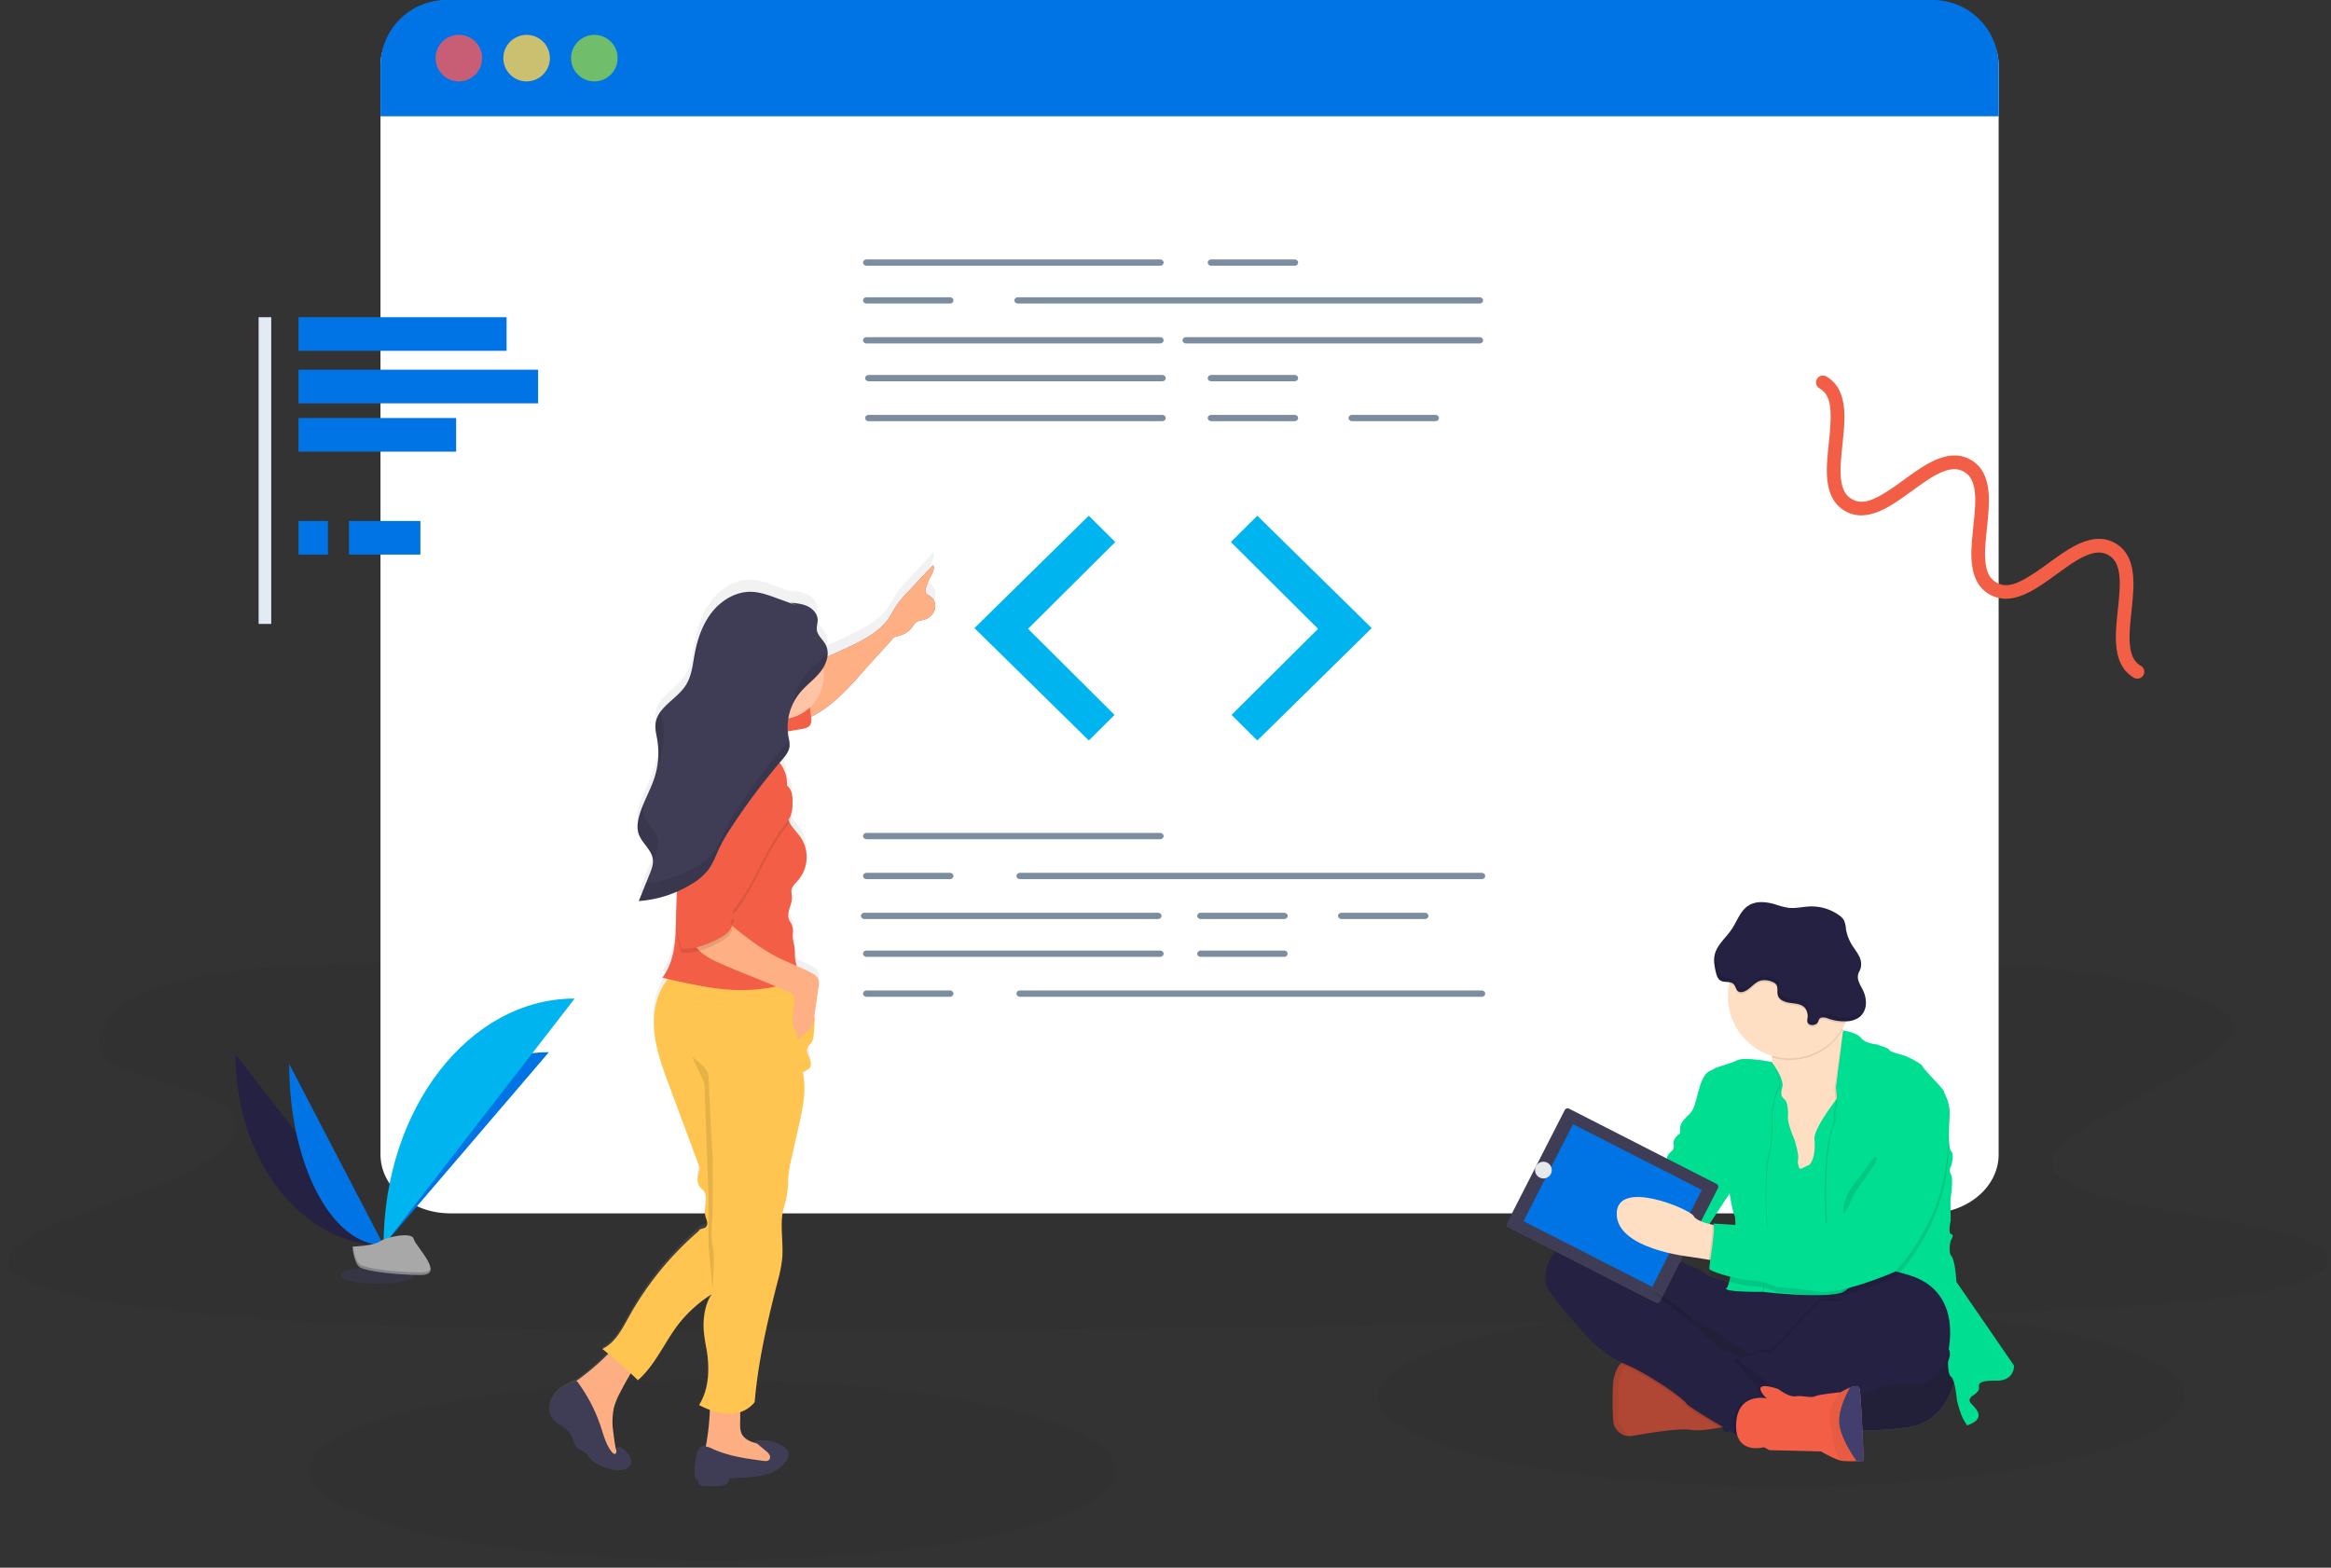 <svg width="278" height="187" xmlns="http://www.w3.org/2000/svg"><rect width="100%" height="100%" fill="#333333" stroke="none"/><defs><linearGradient x1="50.03%" y1="99.998%" x2="50.03%" y2="-.004%" id="a"><stop stop-color="gray" stop-opacity=".25" offset="0%"/><stop stop-color="gray" stop-opacity=".12" offset="54%"/><stop stop-color="gray" stop-opacity=".1" offset="100%"/></linearGradient></defs><g transform="translate(1)" fill="none" fill-rule="evenodd"><ellipse fill="#000" fill-rule="nonzero" opacity=".034" cx="211.416" cy="166.586" rx="48.128" ry="10.775"/><ellipse fill="#000" fill-rule="nonzero" opacity=".034" cx="83.981" cy="175.406" rx="48.128" ry="10.775"/><path d="M156.679 6.713c0 39.116 24.547 70.766 54.895 70.766" opacity=".1" fill="#6C63FF" fill-rule="nonzero"/><path d="M157.28 121.011c-17.734.04-34.774-1.158-51.067-2.494-16.294-1.336-32.454-2.839-49.83-3.452-11.185-.395-23.913-.333-32.704 1.2-8.46 1.473-10.964 3.89-12.2 6.12-.93 1.677-1.384 3.438 1.89 4.964 2.261 1.06 6.166 1.93 8.924 2.939 9.59 3.51 3.642 8.03-5.868 11.659-4.46 1.703-9.676 3.336-13.06 5.134-3.384 1.798-4.808 3.831-1.451 5.593 3.329 1.746 10.914 3 19.073 3.858 16.576 1.732 35.897 2.076 54.71 2.186 41.645.244 83.398-.497 125.039-1.237 15.408-.275 30.886-.55 45.992-1.286 8.387-.409 17.025-1.008 22.995-2.295 7.583-1.634 9.195-4.282 3.76-6.173-9.116-3.17-29.748-3.925-29.748-9.173 0-4.255 21.314-11.403 21.727-15.798.276-3.018-8.522-5.944-21.727-7.23-13.85-1.35-32.785-.96-42.576 1.62-10.084 2.656-28.217 3.83-43.879 3.865z" fill="#000" fill-rule="nonzero" opacity=".034"/><path d="M237.363 7.816v129.903c0 3.864-3.73 7.016-8.332 7.016H52.708c-4.602 0-8.33-3.142-8.33-7.016V7.816c0-3.872 3.728-7.816 8.33-7.816l176.3.428c4.595 0 8.355 3.516 8.355 7.388z" fill="#FFF" fill-rule="nonzero"/><path fill="#0074E4" d="M34.6 41.847L59.416 41.847 59.416 37.838 34.6 37.838z"/><path fill="#E2EBF4" d="M29.843 74.422L31.347 74.422 31.347 37.838 29.843 37.838z"/><path fill="#0074E4" d="M34.6 48.111L63.176 48.111 63.176 44.102 34.6 44.102z"/><path fill="#0074E4" d="M34.6 53.875L53.4 53.875 53.4 49.865 34.6 49.865z"/><path fill="#0074E4" d="M34.6 66.153L38.11 66.153 38.11 62.144 34.6 62.144z"/><path fill="#0074E4" d="M40.616 66.153L49.139 66.153 49.139 62.144 40.616 62.144z"/><path d="M254.13 79.757l-.626 1.085c-1.205-.695-1.849-1.85-2.067-3.426-.158-1.145-.11-2.266.11-4.385l.03-.294c.231-2.222.284-3.148.174-4.13-.134-1.19-.533-1.95-1.292-2.388-.758-.437-1.616-.403-2.713.076-.907.395-1.682.904-3.492 2.216l-.239.173c-1.726 1.249-2.674 1.852-3.745 2.287-1.473.599-2.797.619-4.001-.076-1.205-.695-1.849-1.851-2.066-3.426-.159-1.145-.11-2.266.109-4.386l.03-.293c.232-2.222.285-3.148.174-4.131-.134-1.19-.533-1.95-1.29-2.387-.759-.437-1.617-.403-2.714.076-.907.396-1.682.904-3.492 2.216l-.239.173c-1.727 1.25-2.674 1.852-3.744 2.287-1.474.6-2.797.62-4.001-.075-1.205-.696-1.849-1.851-2.067-3.427-.158-1.144-.11-2.265.11-4.385a338.421 338.421 0 0 1 .082-.804c.378-3.705.16-5.24-1.169-6.007a.818.818 0 1 1 .82-1.418c1.204.696 1.848 1.852 2.065 3.428.158 1.144.11 2.265-.11 4.387l-.03.29c-.231 2.221-.284 3.148-.174 4.13.134 1.19.534 1.95 1.292 2.388 1.328.767 2.768.188 5.792-1.994a216.13 216.13 0 0 0 .648-.469c1.729-1.25 2.676-1.853 3.746-2.289 1.475-.6 2.798-.62 4.003.075 1.205.696 1.849 1.851 2.066 3.427.159 1.144.11 2.263-.108 4.385l-.03.293c-.233 2.221-.286 3.148-.175 4.131.133 1.19.533 1.95 1.29 2.387 1.33.767 2.77.188 5.794-1.994a216.298 216.298 0 0 0 .648-.469c1.728-1.25 2.675-1.853 3.746-2.288 1.474-.6 2.798-.62 4.003.075s1.849 1.851 2.067 3.427c.158 1.144.11 2.266-.109 4.385l-.03.293c-.232 2.223-.285 3.149-.174 4.131.134 1.19.533 1.95 1.29 2.387a.818.818 0 1 1-.818 1.418l.627-1.085a.435.435 0 1 0-.435.752c-1.148-.662-1.735-1.78-1.91-3.332-.124-1.107-.069-2.08.173-4.4l.03-.293c.418-4.04.186-5.719-1.337-6.598-1.524-.88-3.093-.241-6.388 2.143a345.465 345.465 0 0 0-.65.47c-1.594 1.151-2.527 1.74-3.52 2.138-1.343.54-2.543.554-3.633-.075-1.148-.663-1.735-1.781-1.91-3.332-.124-1.107-.069-2.083.174-4.4l.03-.293c.417-4.044.185-5.719-1.338-6.598-1.523-.879-3.091-.24-6.387 2.144a345.465 345.465 0 0 0-.65.47c-1.594 1.15-2.527 1.739-3.52 2.138-1.343.54-2.542.554-3.632-.075-1.148-.663-1.735-1.781-1.91-3.332-.125-1.108-.07-2.082.172-4.401l.03-.289c.419-4.046.187-5.722-1.336-6.6a.435.435 0 0 0 .434-.752c1.09.628 1.677 1.673 1.882 3.104.15 1.058.108 2.16-.092 4.114a214.964 214.964 0 0 1-.083.806c-.418 4.042-.186 5.719 1.337 6.598 1.523.879 3.09.241 6.384-2.142l.238-.172c1.889-1.37 2.705-1.904 3.726-2.35 1.431-.625 2.694-.675 3.842-.013 1.148.663 1.735 1.781 1.91 3.332.124 1.107.068 2.081-.173 4.4l-.03.293c-.418 4.042-.186 5.72 1.336 6.598 1.523.879 3.093.24 6.386-2.141l.237-.172c1.89-1.37 2.705-1.905 3.727-2.35 1.43-.625 2.693-.675 3.84-.013 1.149.663 1.737 1.781 1.911 3.332.125 1.107.07 2.081-.173 4.401l-.03.292c-.417 4.042-.185 5.72 1.338 6.598z" fill="#F25F46" fill-rule="nonzero"/><path d="M237.363 7.856v6.014H44.379V7.856A7.857 7.857 0 0 1 52.235 0h177.257a7.862 7.862 0 0 1 7.87 7.856z" fill="#0074E4" fill-rule="nonzero"/><ellipse fill="#FA5959" fill-rule="nonzero" opacity=".8" cx="53.726" cy="6.934" rx="2.777" ry="2.776"/><ellipse fill="#FED253" fill-rule="nonzero" opacity=".8" cx="61.805" cy="6.934" rx="2.777" ry="2.776"/><ellipse fill="#8CCF4D" fill-rule="nonzero" opacity=".8" cx="69.884" cy="6.934" rx="2.777" ry="2.776"/><path d="M97.432 80.13h-8.197" stroke="#3F3D56" stroke-width=".5"/><path d="M27.085 125.766c0 12.59 7.901 22.778 17.665 22.778" fill="#242143" fill-rule="nonzero"/><path d="M44.75 148.541c0-12.732 8.818-23.033 19.714-23.033m-30.977 1.398c0 11.958 5.039 21.635 11.263 21.635" fill="#0074E4" fill-rule="nonzero"/><path d="M44.75 148.541c0-16.267 10.192-29.43 22.785-29.43" fill="#00B4F0" fill-rule="nonzero"/><ellipse fill="#6C63FF" fill-rule="nonzero" opacity=".1" cx="43.983" cy="152.15" rx="4.392" ry="1"/><path d="M41.035 148.702s2.507-.078 3.259-.614c.752-.536 3.852-1.18 4.04-.318.188.862 3.76 4.287.935 4.31-2.825.022-6.572-.441-7.324-.9-.752-.459-.91-2.478-.91-2.478z" fill="#A8A8A8" fill-rule="nonzero"/><path d="M49.322 151.779c-2.828.022-6.57-.439-7.325-.9-.574-.348-.802-1.6-.88-2.18h-.082s.158 2.02.912 2.478c.755.459 4.497.923 7.325.9.817 0 1.098-.298 1.083-.727-.113.263-.424.424-1.033.429z" fill="#000" fill-rule="nonzero" opacity=".2"/><path d="M232.322 163.98s-.9 5.425-5.462 6.229c-4.562.804-19.788.641-19.788.641s-8.705-1.252-11.853-8.604c-3.149-7.352-5.172-10.274-2.475-10.407 2.698-.133 17.251 4.914 18.086 4.979.835.065 22.294-11.176 21.492 7.162z" fill="#65617D" fill-rule="nonzero"/><path d="M232.322 163.98s-.9 5.425-5.462 6.229c-4.562.804-19.788.641-19.788.641s-8.705-1.252-11.853-8.604c-3.149-7.352-5.172-10.274-2.475-10.407 2.698-.133 17.251 4.914 18.086 4.979.835.065 22.294-11.176 21.492 7.162z" fill="#19172F" fill-rule="nonzero" opacity=".875"/><path d="M191.491 170.016s.454 1.195 1.705 1.283c.183.013.368.003.549-.03 1.672-.29 5.59-.965 6.97-.707.833.153 2.37-.075 3.465-.28.727-.138 1.253-.266 1.253-.266s-1.283-4.26-1.446-4.4c-.163-.14-5.78-3.508-5.78-3.508l-4.46-.311a2.354 2.354 0 0 0-1.504.887c-.469.569-.872 1.504-.9 3.032-.077 3.754.148 4.3.148 4.3z" fill="#B04634" fill-rule="nonzero"/><path d="M191.491 170.016s.454 1.195 1.705 1.283a18.525 18.525 0 0 1-1.209-1.754l.023-3.115a5.484 5.484 0 0 1 1.755-4.623h-.018s-2.344.16-2.409 3.92c-.065 3.758.153 4.29.153 4.29z" fill="#000" fill-rule="nonzero" opacity=".05"/><path d="M210.792 163.208l4.144-3.243 6.517-6.422s-.704-.035-1.767-.08c-.25.168-1.003.696-1.033 1.34-.03.787-1.755.055-2.662.502-.907.446-5.289 6.084-6.061 6.043-.772-.04-1.381-.39-1.702.156l-.023.035 2.587 1.669zm-18.549-.526c.148.07.298.14.449.205 3.148 1.348 7.036 4.175 7.324 4.688.178.314 2.432 1.682 4.171 2.707.727-.138 1.254-.266 1.254-.266s-1.284-4.26-1.447-4.4c-.163-.14-5.78-3.508-5.78-3.508l-4.467-.311a2.354 2.354 0 0 0-1.504.885z" fill="#000" fill-rule="nonzero" opacity=".1"/><path d="M183.492 153.478c.42 1.027 3.92 4.976 3.92 4.976s2.217 2.892 5.365 4.24c3.148 1.348 7.034 4.175 7.324 4.688.186.331 2.695 1.842 4.462 2.88l.396.23.878.501.463.268s1.076-.864 2.149-1.734c1.072-.87 2.108-1.719 2.125-1.754.03-.095.449-1.187.351-1.253-.05-.032-.27-.478-.674-1.002a4.574 4.574 0 0 0-1.637-1.353c-1.479-.674-2.12-2.21-2.12-2.21s-.141-.1-.354-.236a4.285 4.285 0 0 0-1.446-.644c-.707-.087-2.023-1.533-2.023-1.533s-.9-.579-1.254-1.316c-.353-.736-5.319-4.124-5.78-4.443l12.077 7.756 2.89 1.857 4.146-3.243 6.518-6.422s-.878-.043-2.151-.098c-3.171-.138-8.798-.353-9.51-.193a5.379 5.379 0 0 1-1.755.115s-1.604.073-2.665-.486c-1.06-.558-2.732-.822-2.925-1.235-.193-.413-5.878-2.408-5.878-2.408s-7.74-4.11-10.505-1.669c-2.765 2.44-2.803 4.693-2.387 5.72z" fill="#242143" fill-rule="nonzero"/><path d="M208.454 129.908l1.002 3.305 1.286 7.453 4.72.32 1.369-2.255 1.363-2.255s.85-3.007 1.462-5.924c.539-2.576.892-5.077.306-5.347-.522-.25-.865-1.11-1.088-2.042a8.677 8.677 0 0 1-.078-.349 18.502 18.502 0 0 1-.313-2.395s-9.894-.514-8.523 3.566c.247.695.374 1.429.374 2.167a5.46 5.46 0 0 1-.036.551 4.623 4.623 0 0 1-1.844 3.205z" fill="#FFDFC4" fill-rule="nonzero"/><path d="M206.396 129.362l.356 5.618.802 4.786.9 2.215.802 12.123s7.745.895 9.63-.015a.835.835 0 0 0 .341-.268c2.274-3.433 1.53-13.38 1.53-13.38l.866-6.423-.579-3.333-1.396-.15-1.075-.113s-.25.298-.594.752c-.953 1.253-2.705 3.728-2.587 4.76.16 1.414-.193 2.857-.752 3.083-.559.225-1.003.611-1.09.225-.088-.386-.193-.48-.098-1.027.095-.546-.419-2.218-.419-2.218s-.867-1.957-.802-2.794c.065-.837-.095-1.796-.353-2.022-.259-.225-.61-.448-.321-1.476.288-1.027-1.266-3.02-1.266-3.02l-3.895 2.677z" fill="#00DE91" fill-rule="nonzero"/><path d="M216.628 143.397l.323 9.602 1.855 1.028a.852.852 0 0 0 .34-.266c2.274-3.436 1.53-13.384 1.53-13.384l.867-6.422-.579-3.333-1.396-.15c.539-2.576.892-5.077.306-5.347-.522-.25-.865-1.11-1.088-2.043l-1.003 6.794s.083.614.113 1.253c.04.4.014.804-.08 1.195-.226.579-.065 1.606-.065 1.606-.58 1.02-.87 2.91-1.003 4.733-.19 2.421-.12 4.734-.12 4.734z" fill="#000" fill-rule="nonzero" opacity=".1"/><path d="M218.814 122.93s1.619.2 2.133.877c.514.676 1.862.769 1.862.769s1.542.501 1.504.641c-.037.14.449.324 1.411.58.963.255 2.572 1.187 2.572 1.412 0 .226 2.55 2.73 2.55 2.987 0 .258.771 1.22.674 2.922-.098 1.702-.193 3.854.193 4.207.386.354 0 1.734 0 1.734a.947.947 0 0 0-.033 1.028c.321.579-.063 2.987-.063 2.987l.03 2.505s-.353 1.574.066 1.64c.418.064-.065.771-.065.771s-.354 1.283.097 1.862c.452.579.58 3.05.58 3.05l6.873 9.988s.097 1.829-2.088 1.799c-2.186-.03-2.154.416-2.088.834.065.419-.61.867-.61.867s-.867.449-.353 1.002c.514.554 1.99 1.8-.451 2.634a5.953 5.953 0 0 1-.707-1.285 14.53 14.53 0 0 1-.514-1.734s-.226-2.441-.674-2.757c-.449-.316-.386-1.862-.386-1.862s.644-1.252-.251-1.766-13.942-7.74-13.942-7.74l-.326-9.615s-.225-7.097 1.123-9.475c0 0-.16-1.027.065-1.606.226-.579-.032-2.44-.032-2.44l.85-6.816z" fill="#00DE91" fill-rule="nonzero"/><path d="M210.399 126.783s-3.231-.666-4.099-.215c-.867.451-2.569.802-2.827 1.06s-.897.063-1.477 1.574c-.579 1.51-.641 3.05-1.38 3.758-.74.71-1.126 1.188-1.159 1.702-.032.513.098.641-.19.804-.289.163-.707.835-.58 1.09.129.256 6.68 5.909 6.68 5.909s.324 2.152.613 2.699c.288.546-.321 8.058-.963 8.574-.642.517 4.336.466 4.336.466s.224-4.931.417-5.187c.193-.255-.128-5.512-.128-5.512s-.033-4.496.386-5.683c.418-1.188.37-5.137.37-5.137s.37-2.37.818-2.925c.449-.553-.817-2.977-.817-2.977z" fill="#000" fill-rule="nonzero" opacity=".1"/><path d="M210.291 126.686s-3.229-.664-4.096-.216c-.867.449-2.562.8-2.817 1.05-.256.25-.9.065-1.48 1.574-.578 1.508-.641 3.052-1.38 3.759-.74.706-1.123 1.187-1.156 1.701-.033.514.095.641-.193.802-.288.16-.707.834-.579 1.092.128.258 6.688 5.92 6.688 5.92s.32 2.149.611 2.695c.291.547-.323 8.061-.965 8.575-.641.514 4.337.466 4.337.466s.225-4.929.418-5.187c.193-.258-.13-5.513-.13-5.513s-.03-4.495.386-5.683c.416-1.187.356-5.15.356-5.15s.368-2.37.817-2.92c.449-.552-.817-2.965-.817-2.965z" fill="#00DE91" fill-rule="nonzero"/><path d="M209.963 123.967c.247.696.373 1.429.373 2.167a7.36 7.36 0 0 0 8.452-3.337 18.502 18.502 0 0 1-.313-2.396s-9.894-.513-8.512 3.566z" fill="#000" fill-rule="nonzero" opacity=".1"/><path d="M205.08 118.893a7.356 7.356 0 0 0 6.973 7.343 7.355 7.355 0 0 0 1.533-14.609 7.357 7.357 0 0 0-8.506 7.266z" fill="#FFDFC4" fill-rule="nonzero"/><path d="M200.357 135.912l-1.755.546s.163.642-.353.963c-.31.22-.48.586-.449.964 0 0-.193.707-.641.867-.449.16-.74 1.22-.74 1.22l-1.479 1.702s-.544.449-.448.674c.095.226-.58.288-.58.288l.336 5.719 3.054.576 1.895-.193 1.541-.576 1.349-.805.611-1.573 2.697-4.11-5.038-6.262z" fill="#00DE91" fill-rule="nonzero"/><path d="M194.351 143.587s-3.92-5.653-6.843-2.6c-2.923 3.051 1.188 7.995 2.153 7.835.965-.16 5.558-.418 5.558-.418l-.868-4.817z" fill="#EE8E9E" fill-rule="nonzero"/><path d="M186.13 132.247l17.584 8.972c.19.096.265.328.168.518l-6.89 13.495a.385.385 0 0 1-.518.168l-17.584-8.972a.385.385 0 0 1-.168-.517l6.89-13.496a.385.385 0 0 1 .519-.168z" fill="#3F3D56" fill-rule="nonzero"/><path fill="#0074E4" fill-rule="nonzero" transform="rotate(27.04 191.328 143.802)" d="M182.709 137.308L199.948 137.306 199.947 150.295 182.707 150.297z"/><ellipse fill="#E6E8EC" fill-rule="nonzero" cx="183.069" cy="139.573" rx="1" ry="1"/><ellipse fill="#E6E8EC" fill-rule="nonzero" cx="199.69" cy="148.085" rx="1" ry="1"/><path d="M191.812 144.775c-.03 4.24 8.738 5.137 8.738 5.137l2.241.356 1.003.16.418-4.144s-.458-.068-1.032-.2c-.85-.199-1.95-.542-2.181-1.02-.384-.803-9.154-4.529-9.187-.289z" fill="#FFDFC4" fill-rule="nonzero"/><path d="M205.24 117.364a.855.855 0 0 1 .539.25c.25.264.25.73.584.89.12.054.254.07.384.045.854-.12 1.348-1.085 2.168-1.35.479-.123.986-.079 1.436.125.184.056.348.16.476.303.276.356.083.88.21 1.308.176.597.888.835 1.505.912.617.078 1.31.12 1.725.587.276.354.387.81.305 1.253a.98.98 0 0 0 0 .458c.17.484 1.003.411 1.221.03.16-.275.113-.5.486-.581.27-.023.54.024.787.135.654.224 1.343.33 2.033.311a7.353 7.353 0 0 0-.957-7.78 7.358 7.358 0 0 0-12.897 3.124l-.005-.02z" fill="#000" fill-rule="nonzero" opacity=".1"/><path d="M214.567 121.935a1.002 1.002 0 0 1 0-.461 1.57 1.57 0 0 0-.306-1.253c-.413-.466-1.107-.501-1.724-.587-.617-.085-1.329-.315-1.504-.912-.128-.428.065-.952-.21-1.305a1.038 1.038 0 0 0-.477-.306 2.174 2.174 0 0 0-1.436-.125c-.82.265-1.314 1.23-2.168 1.35a.647.647 0 0 1-.384-.045c-.323-.16-.336-.626-.584-.89-.391-.413-1.13-.145-1.61-.453-.31-.2-.43-.591-.518-.95-.168-.699-.306-1.43-.14-2.13.278-1.195 1.346-2.004 2.027-3.034.637-.95 1.003-2.152 1.948-2.784.945-.631 2.18-.486 3.259-.165a9.498 9.498 0 0 0 1.526.398c.867.108 1.74-.128 2.615-.158a5.631 5.631 0 0 1 3.451 1.048c.227.148.419.343.564.571.146.323.23.67.25 1.022.104.665.335 1.303.68 1.88.268.45.61.86.852 1.328a2.05 2.05 0 0 1 .231 1.52c-.083.264-.25.502-.308.775-.143.627.27 1.225.554 1.804.273.528.402 1.118.376 1.712a2.157 2.157 0 0 1-.772 1.538 2.758 2.758 0 0 1-1.627.502 5.767 5.767 0 0 1-2.073-.319 1.585 1.585 0 0 0-.787-.135c-.374.075-.326.306-.486.581-.216.391-1.048.464-1.219-.017z" fill="#242143" fill-rule="nonzero"/><path d="M210.604 163.4l4.146-3.242 6.518-6.422s-.878-.043-2.151-.098a1.41 1.41 0 0 0-.456.877c-.03.784-1.755.055-2.662.501-.908.446-5.297 6.082-6.069 6.047-.772-.035-1.381-.391-1.702.155l-.023.035a.923.923 0 0 1-.5.291l2.9 1.857z" fill="#000" fill-rule="nonzero" opacity=".1"/><path d="M202.252 163.175l2.083 6.646.326 1.042 1.003-.27 2.185-.602 9.736-2.674a8.43 8.43 0 0 0 3.51-.934 10.641 10.641 0 0 1 6.05-1.318c1.287.12 2.718-.434 3.906-2.629 0 0 2.697-7.963-4.113-10.244-6.811-2.28-7.134 1.213-7.134 1.213l-.093.058c-.25.168-1.003.696-1.033 1.34-.03.787-1.754.055-2.662.502-.907.446-5.314 6.084-6.086 6.043-.772-.04-1.381-.39-1.702.156l-.023.035c-.238.328-.955.403-1.426.418h-.446l-.06.018-.502.148-3.519 1.052z" fill="#242143" fill-rule="nonzero"/><path d="M202.791 150.268l1.003.16.418-4.144s-.458-.068-1.032-.2c.15.575-.193 2.81-.389 4.184z" fill="#000" fill-rule="nonzero" opacity=".1"/><path d="M229.058 130.91s2.988-.866 2.256 7.613c-.732 8.48-6.266 13.84-6.266 13.84s-6.36 2.794-9.22 2.345a49.718 49.718 0 0 0-4.945-.546 7.271 7.271 0 0 0-2.893-.772c-1.604-.063-4.978-1.06-5.044-1.38-.065-.321.838-5.042.452-5.396 0 0 4.497.186 4.945.502.449.315 1.093.092 1.574 0 .482-.093 1.96-1.376 4.883-.251 0 0 1.003.095 1.382-.16.378-.256 1.002-.066 1.002-.066a2.88 2.88 0 0 0 .7-.353c.095-.128.867 0 .867 0a.341.341 0 0 0 .481-.225c.1-.264.253-.504.449-.707 0 0 .867-4.881 2.506-6.71 0 0 .482-.419.354-.933-.128-.513 2.662-7.828 6.517-6.8z" fill="#000" fill-rule="nonzero" opacity=".1"/><path d="M228.98 130.259s2.988-.867 2.256 7.613c-.731 8.48-6.266 13.84-6.266 13.84s-6.362 2.793-9.22 2.345c-2.857-.449-4.958-.547-4.958-.547a7.271 7.271 0 0 0-2.89-.771c-1.607-.063-4.978-1.06-5.043-1.381-.065-.32.834-5.042.448-5.395 0 0 4.497.185 4.949.501.45.316 1.092.09 1.574 0 .481-.09 1.96-1.378 4.883-.25 0 0 1.002.095 1.38-.16.38-.256 1.004-.066 1.004-.066a2.83 2.83 0 0 0 .696-.353c.096-.128.868 0 .868 0a.341.341 0 0 0 .48-.226c.104-.263.257-.503.452-.707 0 0 .867-4.88 2.507-6.71 0 0 .484-.419.353-.932-.13-.514 2.672-7.828 6.527-6.801z" fill="#00DE91" fill-rule="nonzero"/><path d="M205.779 162.12l4.241 5.132c.018-.015.028-.025.028-.03.032-.095.449-1.188.353-1.253-.095-.065-.834-1.671-2.313-2.345a4.384 4.384 0 0 1-1.815-1.654l-.494.15z" fill="#000" fill-rule="nonzero" opacity=".1"/><path d="M205.837 171l.463.269s1.076-.865 2.149-1.734c1.072-.87 2.108-1.719 2.125-1.754.03-.095.449-1.188.351-1.253-.05-.033-.27-.479-.674-1.002-2.878-.807-1.045 1.19-.802 1.28 0 0-3.51-.802-3.695 3.007-.025.398.003.797.083 1.188z" fill="#000" fill-rule="nonzero" opacity=".1"/><path d="M209.384 172.625l.611.353 6.2.16c.695.422 1.43.776 2.195 1.055.101.032.205.056.31.07.575.045 1.152.056 1.728.033.476 0 .842-.033.842-.033s-.293-7.818-.501-8.64c-.106-.393-.627-.305-1.138-.11a7.521 7.521 0 0 0-1.11.561s-2.635.251-3.054.484c-.418.233-1.604-.13-2.344 0-.739.13-2.055-.87-2.055-.87-3.6-1.187-1.574 1.028-1.318 1.123 0 0-3.51-.802-3.693 3.007-.183 3.809 3.327 2.807 3.327 2.807z" fill="#F25F46" fill-rule="nonzero"/><path d="M218.347 169.598c.068 1.618 1.329 3.628 2.08 4.69.477 0 .843-.032.843-.032s-.293-7.818-.501-8.64c-.106-.394-.627-.306-1.138-.11-.634 1.165-1.339 2.789-1.284 4.092z" fill="#565387" fill-rule="nonzero"/><path d="M218.347 169.598c.068 1.618 1.329 3.628 2.08 4.69.477 0 .843-.032.843-.032s-.293-7.818-.501-8.64c-.106-.394-.627-.306-1.138-.11-.634 1.165-1.339 2.789-1.284 4.092z" fill="#2D2954" fill-rule="nonzero" opacity=".398"/><path d="M217.287 169.813c.426 1.561.421 3.313 1.103 4.373.101.032.205.055.31.07.575.045 1.152.055 1.728.032.476 0 .842-.032.842-.032s-.293-7.818-.501-8.64c-.106-.394-.627-.306-1.138-.11a7.52 7.52 0 0 0-1.11.56s-1.78 1.747-1.234 3.747z" fill="#000" fill-rule="nonzero" opacity=".05"/><path d="M195.898 153.969s3.08 1.002 5.69 4.55l-5.69-4.55z" fill="#000" fill-rule="nonzero" opacity=".1"/><g opacity=".1" transform="translate(203.297 113.012)" fill="#000" fill-rule="nonzero"><path d="M17.624 2.423c0 .025 0 .048-.017.07a2.72 2.72 0 0 1-.108.268 2.03 2.03 0 0 1 .125-.338zM.201.867C.259.642.343.424.45.218a3.28 3.28 0 0 0-.047.168c-.163.699-.028 1.43.142 2.127.088.361.208.752.52.953.478.305 1.218.04 1.609.453.25.25.25.73.584.89.12.053.254.07.383.045.852-.12 1.349-1.085 2.168-1.35.48-.124.986-.08 1.437.124.184.057.348.162.476.306.273.353.083.877.208 1.306.178.596.89.832 1.504.912.614.08 1.311.12 1.725.586.276.355.388.81.305 1.253a.947.947 0 0 0 0 .459c.17.48 1.003.41 1.221.03.16-.276.11-.502.486-.584.27-.02.54.026.787.138.668.228 1.371.333 2.076.31a2.758 2.758 0 0 0 1.627-.5 1.89 1.89 0 0 0 .501-.607 2.057 2.057 0 0 1-.694 1.087 2.758 2.758 0 0 1-1.627.501 5.767 5.767 0 0 1-2.08-.33 1.585 1.585 0 0 0-.788-.136c-.373.076-.325.306-.486.582-.218.38-1.05.453-1.22-.028a1.002 1.002 0 0 1 0-.46 1.57 1.57 0 0 0-.306-1.254c-.414-.466-1.108-.501-1.725-.586-.617-.085-1.329-.316-1.504-.912-.128-.429.065-.953-.21-1.306a1.05 1.05 0 0 0-.477-.306 2.174 2.174 0 0 0-1.436-.125c-.82.266-1.316 1.23-2.168 1.35a.647.647 0 0 1-.384-.044c-.323-.16-.336-.627-.584-.89-.391-.413-1.13-.145-1.61-.453-.31-.2-.43-.592-.518-.95C.173 2.297.038 1.567.2.867z"/></g><path d="M221.42 139.58c-.589.795-1.253 1.53-1.782 2.369-.529.839-.887 1.821-.78 2.804.54-.552.785-1.316 1.126-2.005.574-1.173 1.434-2.168 2.16-3.258.139-.205 1.026-1.395.577-1.453-.37-.043-1.1 1.273-1.3 1.544z" fill="#000" fill-rule="nonzero" opacity=".1"/><path d="M109.387 165.658a8.022 8.022 0 0 0-1.86-1.044.384.384 0 0 0-.163-.043 28.613 28.613 0 0 1-3.835-3.303c.25-.2.481-.396.727-.589-1.504-.716-2.339-2.358-3.15-3.838a37.875 37.875 0 0 0-8.358-10.41c-.083-.318-.566-.25-.825-.456a.661.661 0 0 1-.183-.639c.04-.23.146-.443.203-.669.138-.528.018-1.085-.042-1.628-.06-.544-.035-1.15.326-1.556.115-.133.263-.236.376-.371.24-.323.33-.732.25-1.125a3.993 3.993 0 0 0-.25-1.14c1.228-3.342 2.455-6.689 3.682-10.041.86-2.34 1.727-4.731 1.815-7.227.07-2.005-.446-4.087-1.66-5.618.22-.053.441-.108.66-.17-1.434-1.9-1.59-4.416-1.627-6.809-.02-1.192-.061-2.386-.123-3.58.416.182.837.345 1.268.486l.401.122a13.828 13.828 0 0 0 2.883.522c-.431-1.08-.861-2.16-1.291-3.243a4.43 4.43 0 0 1-.401-1.52v-.101c0-.06 0-.12.013-.18.017-.144.05-.285.097-.422.022-.067.048-.133.078-.198.09-.197.197-.386.32-.563.091-.138.191-.27.292-.406a5.54 5.54 0 0 0 .9-1.456c.088-.268.134-.548.137-.83a4.08 4.08 0 0 0-.075-.852 6.836 6.836 0 0 0-.13-.553 13.131 13.131 0 0 0-.103-.336l-.03-.09a7.344 7.344 0 0 0-.085-.25l-.03-.086-.1-.268-.02-.053c-.48-1.23-1.116-2.403-1.505-3.668a9.67 9.67 0 0 1-.25-1.025c-.018-.088-.03-.178-.045-.266-.015-.087-.023-.15-.033-.225l-.033-.263-.022-.251c0-.08-.013-.16-.018-.25 0-.153-.015-.306-.017-.46v-.162-.348-.186c0-.115.017-.23.027-.343 0-.055 0-.11.018-.163.017-.167.04-.334.068-.501.025-.148.052-.298.082-.449.091-.411.138-.831.14-1.253 0-.08 0-.162-.017-.25s-.02-.135-.033-.2a.501.501 0 0 1 0-.06c0-.046-.022-.09-.032-.136-.01-.045-.013-.043-.02-.063-.008-.02-.028-.087-.043-.13-.015-.043-.012-.038-.02-.058a2.314 2.314 0 0 0-.055-.132l-.018-.045a3.69 3.69 0 0 0-.416-.682c-.824-1.083-2.195-1.907-2.95-3.1a6.9 6.9 0 0 1-.845-2.506c-.037-.2-.07-.4-.105-.598-.035-.198-.065-.394-.1-.59-.023-.12-.045-.25-.07-.36l-.015-.078c-.02-.095-.04-.193-.063-.288l-.015-.068c-.023-.1-.045-.2-.07-.3l-.015-.053c-.025-.105-.053-.21-.08-.316a.208.208 0 0 1 0-.037c-.03-.11-.063-.22-.096-.331v-.023c-.035-.115-.07-.228-.108-.34a9.553 9.553 0 0 0-.12-.349c-.045-.117-.088-.235-.135-.35a9.27 9.27 0 0 0-1.269-2.256c-1.148-1.473-2.922-2.53-4.762-2.46-.988.037-1.935.383-2.865.726l-2.414.89.674-.31c-.702.062-1.419.127-2.053.438-.634.31-1.17.92-1.19 1.63-.013.414.15.825.097 1.236-.088.68-.712 1.14-1.035 1.742a2.24 2.24 0 0 0-.25 1.178v.16a.22.22 0 0 0 0 .04v.08a80.023 80.023 0 0 1-3.009-1.376c-1.657-.814-3.334-1.771-4.366-3.315-.331-.5-.587-1.042-.915-1.538a12.18 12.18 0 0 0-1.254-1.504l-3.075-3.327c-.236.443.068.967.306 1.408.253.462.444.956.569 1.468.06.167.055.35-.015.514a1.003 1.003 0 0 1-.422.298 1.503 1.503 0 0 0-.634 1.722 1.905 1.905 0 0 0 1.422 1.237c.217.025.43.077.634.156.37.183.546.609.812.927.484.581 1.253.8 1.988.99 1.138 1.313 2.32 2.57 3.459 3.884 1.722 1.987 3.484 4.009 5.73 5.352.233.14.471.27.712.391 0 .04 0 .08-.013.12-.062.296-.025.605.108.877.2.319.614.414.983.479l1.7.303c-.016.22-.043.44-.083.657-.023.132-.05.263-.076.396l-.03.17v.025c0 .008 0 .09-.017.138-.018.047 0 .032 0 .047V87.796c.057.666.501 1.218.945 1.726l.238.288a4.009 4.009 0 0 0-.775 1.624c-.075.372-.112.75-.11 1.13-.227.217-.4.485-.501.782-.12.41-.163.84-.13 1.266v.5c-.03.6.07 1.197.29 1.755.023.045.048.085.07.128-.376.736-1.002 1.31-1.451 2.004a4.349 4.349 0 0 0 .399 4.982c.343.396.784.777.824 1.303-.006.238-.03.476-.07.711-.04.567.22 1.103.361 1.652.118.456.123 1.002-.138 1.368a2.004 2.004 0 0 0-.343 1.313c.128.709-.166 1.418-.216 2.137-.022.309 0 .622-.027.93a5.238 5.238 0 0 1-.183.872c0 .03-.015.063-.025.095-.62.273-1.234.557-1.825.885-.32.142-.584.385-.752.691-.1.308-.114.637-.04.953l.533 3.713-.092-.04c.042.608.085 1.219.13 1.832.033.463.075.955.351 1.325.14.15.267.312.379.484.21.426-.04.922-.226 1.358-.186.436-.25 1.055.158 1.29.213.149.443.272.684.366-.501 2.09-.04 4.28.426 6.378l1.07 4.806c.14.68.22 1.37.236 2.065v.3c.05.955.219 1.899.502 2.812.556 1.874.022 4.124.198 6.167.116.982.312 1.953.586 2.904 1.21 4.801 2.291 9.507 2.707 14.443a3.63 3.63 0 0 0 1.735 1.21c-.05.607.017 1.301 0 1.654 0 .293-.046.584-.135.862-.213.557-.752.92-1.311 1.116-.176.06-.354.107-.534.15l.2-.17a4.478 4.478 0 0 0-3.336.586 1.32 1.32 0 0 0-.66.777c-.04.318.042.64.231.9a4.103 4.103 0 0 0 2.319 1.646c.933.245 1.892.379 2.857.398l1.77.103a.486.486 0 0 0 .115.629c.19.138.415.22.65.235a8.275 8.275 0 0 0 2.183.033.855.855 0 0 0 .501-.18.323.323 0 0 0 0-.48.529.529 0 0 0 .482-.35c.069-.204.091-.42.065-.634-.048-.824-.12-2.022-.55-2.756a.7.7 0 0 0-.774-.341 30.06 30.06 0 0 1-.501-4.446c.442-.165.872-.36 1.288-.58-1.23-1.988-1.253-4.511-.877-6.822.15-.73.259-1.466.328-2.207.083-1.479-.14-3.153-.96-4.375a15.657 15.657 0 0 1 3.91 3.538c1.733 2.255 2.788 4.986 4.911 6.866.28-.273.562-.543.847-.812.448.758.872 1.533 1.271 2.323.314.58.56 1.195.737 1.831a8.47 8.47 0 0 1 .068 2.955c-.059.521-.13 1.04-.213 1.556-.034.22-.085.439-.153.651a.45.45 0 0 0-.048-.195c-.133-.233-.501-.128-.702.033-.357.267-.652.61-.864 1.002a1.08 1.08 0 0 0-.156.639c.066.273.25.502.502.626.93.544 2.098.15 3.095-.25.276-.1.539-.232.782-.394.502-.36.775-.954 1.274-1.305.266-.146.523-.309.77-.486.463-.424.5-1.138.839-1.674.562-.925 1.817-1.163 2.309-2.143.569-1.082-.096-2.448-.953-3.155z" fill="url(#a)" fill-rule="nonzero" transform="matrix(-1 0 0 1 175.046 0)"/><path d="M87.269 170.069c.001.29.048.577.138.852.21.548.752.907 1.308 1.1.557.193 1.148.25 1.715.418.249.057.479.176.669.346.501.501.2 1.403-.386 1.777-.587.373-1.334.36-2.03.313a26.752 26.752 0 0 1-4.392-.624c-.521-.123-1.13-.363-1.213-.892a1.463 1.463 0 0 1 .04-.501c.356-1.794.544-3.617.564-5.445 0-.12 2.908-.198 3.178-.023.607.398.376 2.062.409 2.679z" fill="#FDAE83" fill-rule="nonzero"/><path d="M74.304 163.686c-.48.797-.933 1.61-1.356 2.439a8.63 8.63 0 0 0-.737 1.806 8.301 8.301 0 0 0-.067 2.914c.058.513.13 1.025.215 1.537.083.5.216 1.07.645 1.358-.387.23-.858.27-1.279.112a3.682 3.682 0 0 1-1.125-.689c-2.149-1.771-3.76-4.345-3.84-7.129a1.13 1.13 0 0 1 .117-.631c.102-.136.23-.25.376-.336a28.887 28.887 0 0 0 4.445-3.731.544.544 0 0 1 .325-.208c.103 0 .204.03.291.083.825.413 2.204 1.002 2.547 1.942a1.313 1.313 0 0 0-.557.533z" fill="#FDAE83" fill-rule="nonzero"/><path d="M84.331 172.978c1.805.752 3.76 1.022 5.713 1.28.25.03.519.05.684-.125a.521.521 0 0 0 .045-.586 1.529 1.529 0 0 0-.418-.461L89.059 172a4.513 4.513 0 0 1 3.293.566c.31.154.546.424.657.752.042.315-.04.634-.23.89a4.096 4.096 0 0 1-2.317 1.623c-.933.242-1.891.374-2.855.393l-1.754.1a.473.473 0 0 1-.118.622c-.19.14-.417.222-.652.238a8.36 8.36 0 0 1-2.18.03.835.835 0 0 1-.502-.178.316.316 0 0 1 0-.47.529.529 0 0 1-.481-.35 1.45 1.45 0 0 1-.066-.623c.048-.812.12-2.005.55-2.714.428-.709 1.32-.153 1.927.098z" fill="#3F3D56" fill-rule="nonzero"/><path d="M65.704 165.814a8.065 8.065 0 0 1 1.86-1.03.22.22 0 0 1 .336.085 19.074 19.074 0 0 1 2.74 5.28c.358 1.077.641 2.225 1.368 3.097.096.115.251.233.381.165.188-.095.073-.398.178-.58.13-.231.487-.126.7.032.358.266.653.608.862 1.002.12.187.175.408.155.629a.927.927 0 0 1-.488.616c-.93.54-2.098.15-3.094-.25a3.54 3.54 0 0 1-.78-.389c-.5-.353-.774-.942-1.273-1.285a7.337 7.337 0 0 1-.77-.481c-.46-.419-.5-1.123-.836-1.654-.562-.91-1.818-1.145-2.309-2.112-.549-1.08.113-2.429.97-3.125z" fill="#3F3D56" fill-rule="nonzero"/><path d="M79.694 115.76c-1.97 1.479-2.798 4.107-2.71 6.568.088 2.46.953 4.821 1.81 7.13 1.228 3.302 2.455 6.604 3.68 9.905a4.083 4.083 0 0 0-.251 1.127c-.079.388.013.791.25 1.108.116.133.251.235.377.366.36.4.383 1.002.325 1.536-.057.533-.18 1.085-.042 1.606.058.223.163.433.203.659a.654.654 0 0 1-.183.631c-.25.2-.752.136-.825.451a37.454 37.454 0 0 0-8.347 10.274c-.812 1.461-1.632 3.08-3.148 3.786a54.96 54.96 0 0 1 4.244 3.732c2.118-1.855 3.173-4.553 4.903-6.766a15.54 15.54 0 0 1 3.905-3.49c-.82 1.205-1.043 2.858-.96 4.314.07.732.179 1.459.328 2.178.389 2.28.354 4.76-.877 6.73 1.313.682 2.822 1.188 4.289.985A3.65 3.65 0 0 0 89 167.257c.416-4.871 1.504-9.522 2.705-14.25.275-.944.47-1.908.584-2.884.175-2.005-.359-4.235.2-6.085.282-.899.45-1.83.501-2.771v-.298c.018-.684.096-1.365.236-2.035l1.068-4.74c.466-2.073.932-4.233.429-6.295.24-.093.469-.213.681-.359.409-.233.344-.842.158-1.273-.185-.43-.433-.92-.225-1.34.11-.171.237-.332.378-.479.276-.366.319-.85.351-1.305l.13-1.81c-.756.3-1.386.852-1.784 1.561.987-1.528.501-3.708-.228-5.377a2.451 2.451 0 0 0-2.301-1.822c-4.019-.686-8.927-2.388-12.19.065z" fill="#FFC550" fill-rule="nonzero"/><path d="M81.526 126.05s1.975 1.317 1.975 2.305c0 .987.502 9.872.502 9.872v6.265s-.329 3.293 0 4.115c.328.821 0 4.608 0 5.101 0 .494-.502-5.101-.502-5.101v-5.934L83 129.177l-1.474-3.128z" fill="#000" fill-rule="nonzero" opacity=".1"/><path d="M92.543 80.409l1.15-.449c2.352-.942 4.705-1.887 6.981-2.992 1.655-.804 3.332-1.754 4.362-3.27.33-.501.586-1.027.915-1.52.377-.529.796-1.026 1.253-1.487l3.073-3.282c.236.438-.065.954-.306 1.388a6.013 6.013 0 0 0-.569 1.45.671.671 0 0 0 .018.502c.11.134.255.236.419.295a1.47 1.47 0 0 1 .634 1.697 1.892 1.892 0 0 1-1.419 1.223c-.217.025-.43.076-.634.153-.371.182-.547.601-.812.914-.484.574-1.254.792-1.986.977-1.138 1.296-2.318 2.536-3.456 3.832-1.72 1.96-3.48 3.954-5.725 5.282a8.386 8.386 0 0 1-2.585 1.037 41.855 41.855 0 0 0-1.313-5.75z" fill="#A1616A" fill-rule="nonzero"/><path d="M92.543 80.409l1.15-.449c2.352-.942 4.705-1.887 6.981-2.992 1.655-.804 3.332-1.754 4.362-3.27.33-.501.586-1.027.915-1.52.377-.529.796-1.026 1.253-1.487l3.073-3.282c.236.438-.065.954-.306 1.388a6.013 6.013 0 0 0-.569 1.45.671.671 0 0 0 .018.502c.11.134.255.236.419.295a1.47 1.47 0 0 1 .634 1.697 1.892 1.892 0 0 1-1.419 1.223c-.217.025-.43.076-.634.153-.371.182-.547.601-.812.914-.484.574-1.254.792-1.986.977-1.138 1.296-2.318 2.536-3.456 3.832-1.72 1.96-3.48 3.954-5.725 5.282a8.386 8.386 0 0 1-2.585 1.037 41.855 41.855 0 0 0-1.313-5.75z" fill="#FFAF84" fill-rule="nonzero"/><path d="M94.648 86.951c.369-.065.782-.155.983-.47a1.32 1.32 0 0 0 .108-.865 24.24 24.24 0 0 0-1.254-5.538c-.559 1.035-1.659 1.639-2.702 2.182-.93.518-1.901.96-2.902 1.323.25-.08.864 3.774 1.21 4.01.436.305 1.49-.108 1.973-.19l2.584-.452z" fill="#F25F46" fill-rule="nonzero"/><ellipse fill="#FFC4A5" fill-rule="nonzero" transform="matrix(-1 0 0 1 183.958 0)" cx="91.979" cy="80.546" rx="5.269" ry="5.267"/><path d="M93.05 84.907s-3.458 2.961-1.976 4.936c1.481 1.975 2.306 3.293.33 3.458-1.974.165-8.56-3.293-8.56-3.293s6.092-4.936 5.104-7.898c-.987-2.962 5.101 2.797 5.101 2.797z" fill="#FBBEBE" fill-rule="nonzero"/><path d="M89.733 89.542a4.088 4.088 0 0 1 3.025 3.042c.389 1.774-.436 3.759.341 5.393.366.777 1.046 1.358 1.504 2.087a4.259 4.259 0 0 1-.396 4.914c-.343.39-.784.77-.824 1.285.005.236.029.47.07.702.04.559-.22 1.09-.361 1.631-.118.449-.123.988.138 1.349.263.378.383.836.34 1.295-.125.702.168 1.4.219 2.11.022.306 0 .611.027.917.037.291.097.578.18.86l.442 1.626c-2.392 1.022-4.933 1.39-7.52 1.343-2.316-.045-4.6-.524-6.866-1.002-.69-.146-1.378-.291-2.058-.48 1.434-1.873 1.587-4.357 1.627-6.715.063-3.93.356-7.855.88-11.752-.694-1.31-1.003-2.771-1.289-4.227a7.147 7.147 0 0 1-.16-1.787c.07-1.253.647-2.443 1.21-3.578.517-1.037 1.076-2.13 2.227-2.578a1.77 1.77 0 0 1 1.712.187c.87.657.611 1.79.834 2.757.294 1.253 1.45 2.152 2.68 2.506.919.24 1.87.33 2.817.263a.501.501 0 0 0 .356-.822c-.403-.446-.81-.9-1.155-1.326z" fill="#F25F46" fill-rule="nonzero"/><path d="M85.652 109.902c1.95 1.594 3.923 3.202 6.174 4.33 1.32.661 2.725 1.15 4.01 1.862.318.14.582.379.753.681.102.303.116.63.04.94l-.572 3.94c-.158 1.067-1.183 1.753-2.005 2.435.045-.359.118-.637-.053-.955-.059-.1-.123-.196-.193-.288-.35-.531-.363-1.22-.278-1.852.085-.631.25-1.253.218-1.9a.621.621 0 0 0-.266-.55c-2.8-1.346-5.815-2.379-8.645-3.657a9.163 9.163 0 0 1-2.098-1.19 3.227 3.227 0 0 1-1.218-2.022.396.396 0 0 1 .05-.308.419.419 0 0 1 .213-.125c1.268-.462 2.607-.885 3.87-1.341z" fill="#FFAF84" fill-rule="nonzero"/><path d="M91.069 93.374c.967.163 1.985.664 2.314 1.59.118.407.162.832.13 1.254.03.593-.07 1.186-.293 1.736-.165.304-.362.59-.587.852-2.316 2.967-3.48 6.693-5.735 9.708-.2.265-.567.611-.454.924.041.082.077.165.108.25a.501.501 0 0 1-.166.44 1.07 1.07 0 0 0-.273.398c-.042.158.063.363.226.35-.27.838-1.1 1.326-1.888 1.722-1.308.66-2.757 1.178-4.213 1.035-.274-1.095-.655-2.333-.502-3.448.16-.851.443-1.675.84-2.446l.98-2.14c.835-1.826 1.677-3.666 2.84-5.302a8.018 8.018 0 0 0 1.05-1.691c.299-.775 1.118-1.318 1.615-1.982.737-1.003 1.504-2.005 2.491-2.73.396-.305 1.033-.6 1.517-.52z" fill="#000" fill-rule="nonzero" opacity=".1"/><path d="M91.069 92.88c.967.163 1.985.664 2.314 1.589.117.406.161.83.13 1.253.03.593-.07 1.186-.293 1.736-.165.304-.362.59-.587.852-2.316 2.967-3.48 6.693-5.735 9.708-.2.265-.567.611-.454.924.041.081.077.165.108.25a.501.501 0 0 1-.166.44 1.07 1.07 0 0 0-.273.398c-.042.158.063.363.226.35-.27.837-1.1 1.326-1.888 1.722-1.308.659-2.757 1.178-4.213 1.035-.274-1.095-.655-2.333-.502-3.448.16-.852.443-1.675.84-2.446l.98-2.14c.835-1.826 1.677-3.666 2.84-5.302a7.978 7.978 0 0 0 1.05-1.694c.299-.772 1.118-1.315 1.615-1.98.737-1.002 1.504-2.004 2.491-2.728.396-.303 1.033-.6 1.517-.519z" fill="#F25F46" fill-rule="nonzero"/><path d="M93.277 71.894c.7.06 1.419.125 2.05.43.632.307 1.171.908 1.191 1.61 0 .408-.15.814-.097 1.217.087.672.711 1.126 1.032 1.72.562 1.032.126 2.345-.601 3.257-.727.912-1.712 1.614-2.46 2.52a6.513 6.513 0 0 0-1.358 5.243c.093.357.137.726.133 1.095-.058.657-.501 1.2-.943 1.701a78.604 78.604 0 0 0-5.945 7.909 21.365 21.365 0 0 0-1.464 2.506c-.426.897-.752 1.854-1.344 2.648a6.995 6.995 0 0 1-1.972 1.692 13.935 13.935 0 0 1-6.317 2.037l1.29-3.2c.229-.569.464-1.168.39-1.777-.144-1.152-1.307-1.91-1.685-3.007-.25-.706-.138-1.486.067-2.205.457-1.621 1.37-3.08 1.86-4.69a9.519 9.519 0 0 0 .281-4.363c-.108-.642-.283-1.286-.203-1.93.238-1.96 2.537-2.896 3.6-4.558.686-1.067.82-2.383 1.05-3.63.333-1.822.927-3.642 2.075-5.095 1.148-1.453 2.918-2.506 4.763-2.428.988.038 1.933.38 2.863.717l2.416.88" fill="#3F3D56" fill-rule="nonzero"/><g opacity=".1" transform="matrix(-1 0 0 1 97.907 75.106)" fill="#000" fill-rule="nonzero"><path d="M15.416.88c.208 1.125.338 2.305.865 3.31-.073-.391-.133-.785-.206-1.17a14.59 14.59 0 0 0-.807-2.872c.063.243.105.486.148.732zm4.447 10.118a9.567 9.567 0 0 0 .28 4.365c.118.383.251.752.411 1.128a9.536 9.536 0 0 1-.032-3.353c.108-.642.283-1.286.203-1.93a3.006 3.006 0 0 0-.652-1.503c-.037.436-.138.864-.21 1.293zm2.8 11.193c-.14-.47-.307-.932-.502-1.383.085.484.052.98-.095 1.449-.379 1.095-1.544 1.854-1.684 3.006-.076.61.157 1.208.388 1.777.085.213.17.429.25.642a2.064 2.064 0 0 1 0-.279c.144-1.152 1.307-1.909 1.685-3.007.27-.706.163-1.485-.042-2.205zm-6.911 6.012a7.018 7.018 0 0 1-1.973-1.694c-.594-.794-.92-1.754-1.346-2.649a21.13 21.13 0 0 0-1.464-2.506 78.704 78.704 0 0 0-6.171-8.179c-.052.232-.071.47-.058.707.058.657.501 1.2.943 1.702a78.604 78.604 0 0 1 5.945 7.908 21.365 21.365 0 0 1 1.464 2.506c.426.897.752 1.854 1.344 2.648a6.995 6.995 0 0 0 1.972 1.692 13.935 13.935 0 0 0 6.317 2.037l-.877-2.155a13.95 13.95 0 0 1-6.096-2.017zM2.855 5.413C2.103 4.505 1.123 3.816.396 2.894a5.55 5.55 0 0 1-.19-.265c-.015.877.286 1.73.85 2.403.726.924 1.711 1.613 2.458 2.52.292.353.544.736.752 1.143a6.514 6.514 0 0 0-1.41-3.282z"/></g><g transform="translate(101.528 30.821)" fill-rule="nonzero"><path d="M35.823.877H.828A.438.438 0 0 1 .459.689a.339.339 0 0 1 0-.376.438.438 0 0 1 .369-.188h34.995c.234 0 .424.169.424.376s-.19.376-.424.376zm38.1 4.51H18.875c-.235 0-.425-.168-.425-.375 0-.208.19-.376.425-.376h55.048c.152 0 .292.071.368.188a.339.339 0 0 1 0 .376.438.438 0 0 1-.368.187zm-38.1 4.761H.826c-.235 0-.425-.168-.425-.375 0-.208.19-.376.425-.376h34.995c.235 0 .425.168.425.376 0 .207-.19.375-.425.375zm38.1 0H38.928c-.235 0-.425-.168-.425-.375 0-.208.19-.376.425-.376h34.995c.235 0 .425.168.425.376 0 .207-.19.375-.425.375zm-37.85 4.51H1.077c-.234 0-.424-.167-.424-.375s.19-.376.424-.376h34.996c.234 0 .425.168.425.376s-.19.376-.425.376zm0 4.762H1.077c-.234 0-.424-.168-.424-.376s.19-.376.424-.376h34.996c.234 0 .425.168.425.376s-.19.376-.425.376zM51.868.877h-9.936c-.233 0-.421-.168-.421-.376 0-.207.188-.376.42-.376h9.937c.233 0 .421.169.421.376 0 .208-.188.376-.42.376zm0 13.782h-9.936c-.233 0-.421-.168-.421-.376s.188-.376.42-.376h9.937c.233 0 .421.168.421.376s-.188.376-.42.376zm0 4.761h-9.935a.433.433 0 0 1-.366-.188.341.341 0 0 1 0-.376.433.433 0 0 1 .366-.188h9.935c.15 0 .29.072.365.188a.341.341 0 0 1 0 .376.433.433 0 0 1-.365.188zm16.794 0h-9.936c-.233 0-.42-.169-.42-.376s.187-.375.42-.376h9.936c.15 0 .29.072.365.188a.341.341 0 0 1 0 .376.433.433 0 0 1-.365.188zM10.759 5.387H.823c-.233 0-.421-.168-.421-.375 0-.208.188-.376.421-.376h9.936c.233 0 .421.168.421.376 0 .207-.188.375-.42.375zm25.063 63.898H.827c-.235 0-.425-.168-.425-.375 0-.208.19-.376.425-.376h34.995c.235 0 .425.168.425.376 0 .207-.19.375-.425.375zm-.25 9.522H.576c-.235 0-.425-.168-.425-.375 0-.208.19-.376.425-.376h34.996c.234 0 .424.168.424.376 0 .207-.19.375-.424.375zm.25 4.51H.826a.438.438 0 0 1-.368-.187.339.339 0 0 1 0-.376.438.438 0 0 1 .368-.188h34.994c.152 0 .293.071.369.188a.339.339 0 0 1 0 .376.438.438 0 0 1-.369.188zm14.793-4.51H40.68c-.233 0-.421-.168-.421-.375 0-.208.188-.376.42-.376h9.937c.233 0 .421.168.421.376 0 .207-.188.375-.42.375zm0 4.51H40.68c-.233 0-.421-.167-.421-.375s.188-.376.42-.376h9.937c.233 0 .421.168.421.376s-.188.376-.42.376zm16.795-4.51h-9.937c-.232 0-.42-.168-.42-.375 0-.208.188-.376.42-.376h9.937c.232 0 .42.168.42.376 0 .207-.188.375-.42.375zm6.764-4.76H19.125c-.234 0-.425-.169-.425-.376 0-.208.19-.376.425-.376h55.049c.234 0 .425.168.425.376 0 .207-.19.375-.425.375zm-63.415 0H.823c-.233 0-.421-.169-.421-.376 0-.208.188-.376.421-.376h9.936c.233 0 .421.168.421.376 0 .207-.188.375-.42.375zm63.415 14.032H19.126a.438.438 0 0 1-.369-.188.339.339 0 0 1 0-.376.438.438 0 0 1 .37-.188h55.047c.234 0 .425.168.425.376s-.19.376-.425.376zm-63.415 0H.824a.433.433 0 0 1-.366-.188.341.341 0 0 1 0-.376.433.433 0 0 1 .366-.188h9.935c.15 0 .29.071.365.188a.341.341 0 0 1 0 .376.433.433 0 0 1-.365.188z" fill="#7B8D9E"/><path fill="#00B4F0" d="M27.327 30.696L13.687 44.102 27.327 57.508 30.396 54.454 20.081 44.187 30.482 33.835z"/><path fill="#00B4F0" d="M47.422 30.696L61.063 44.102 47.422 57.508 44.353 54.454 54.669 44.187 44.268 33.835z"/></g></g></svg>